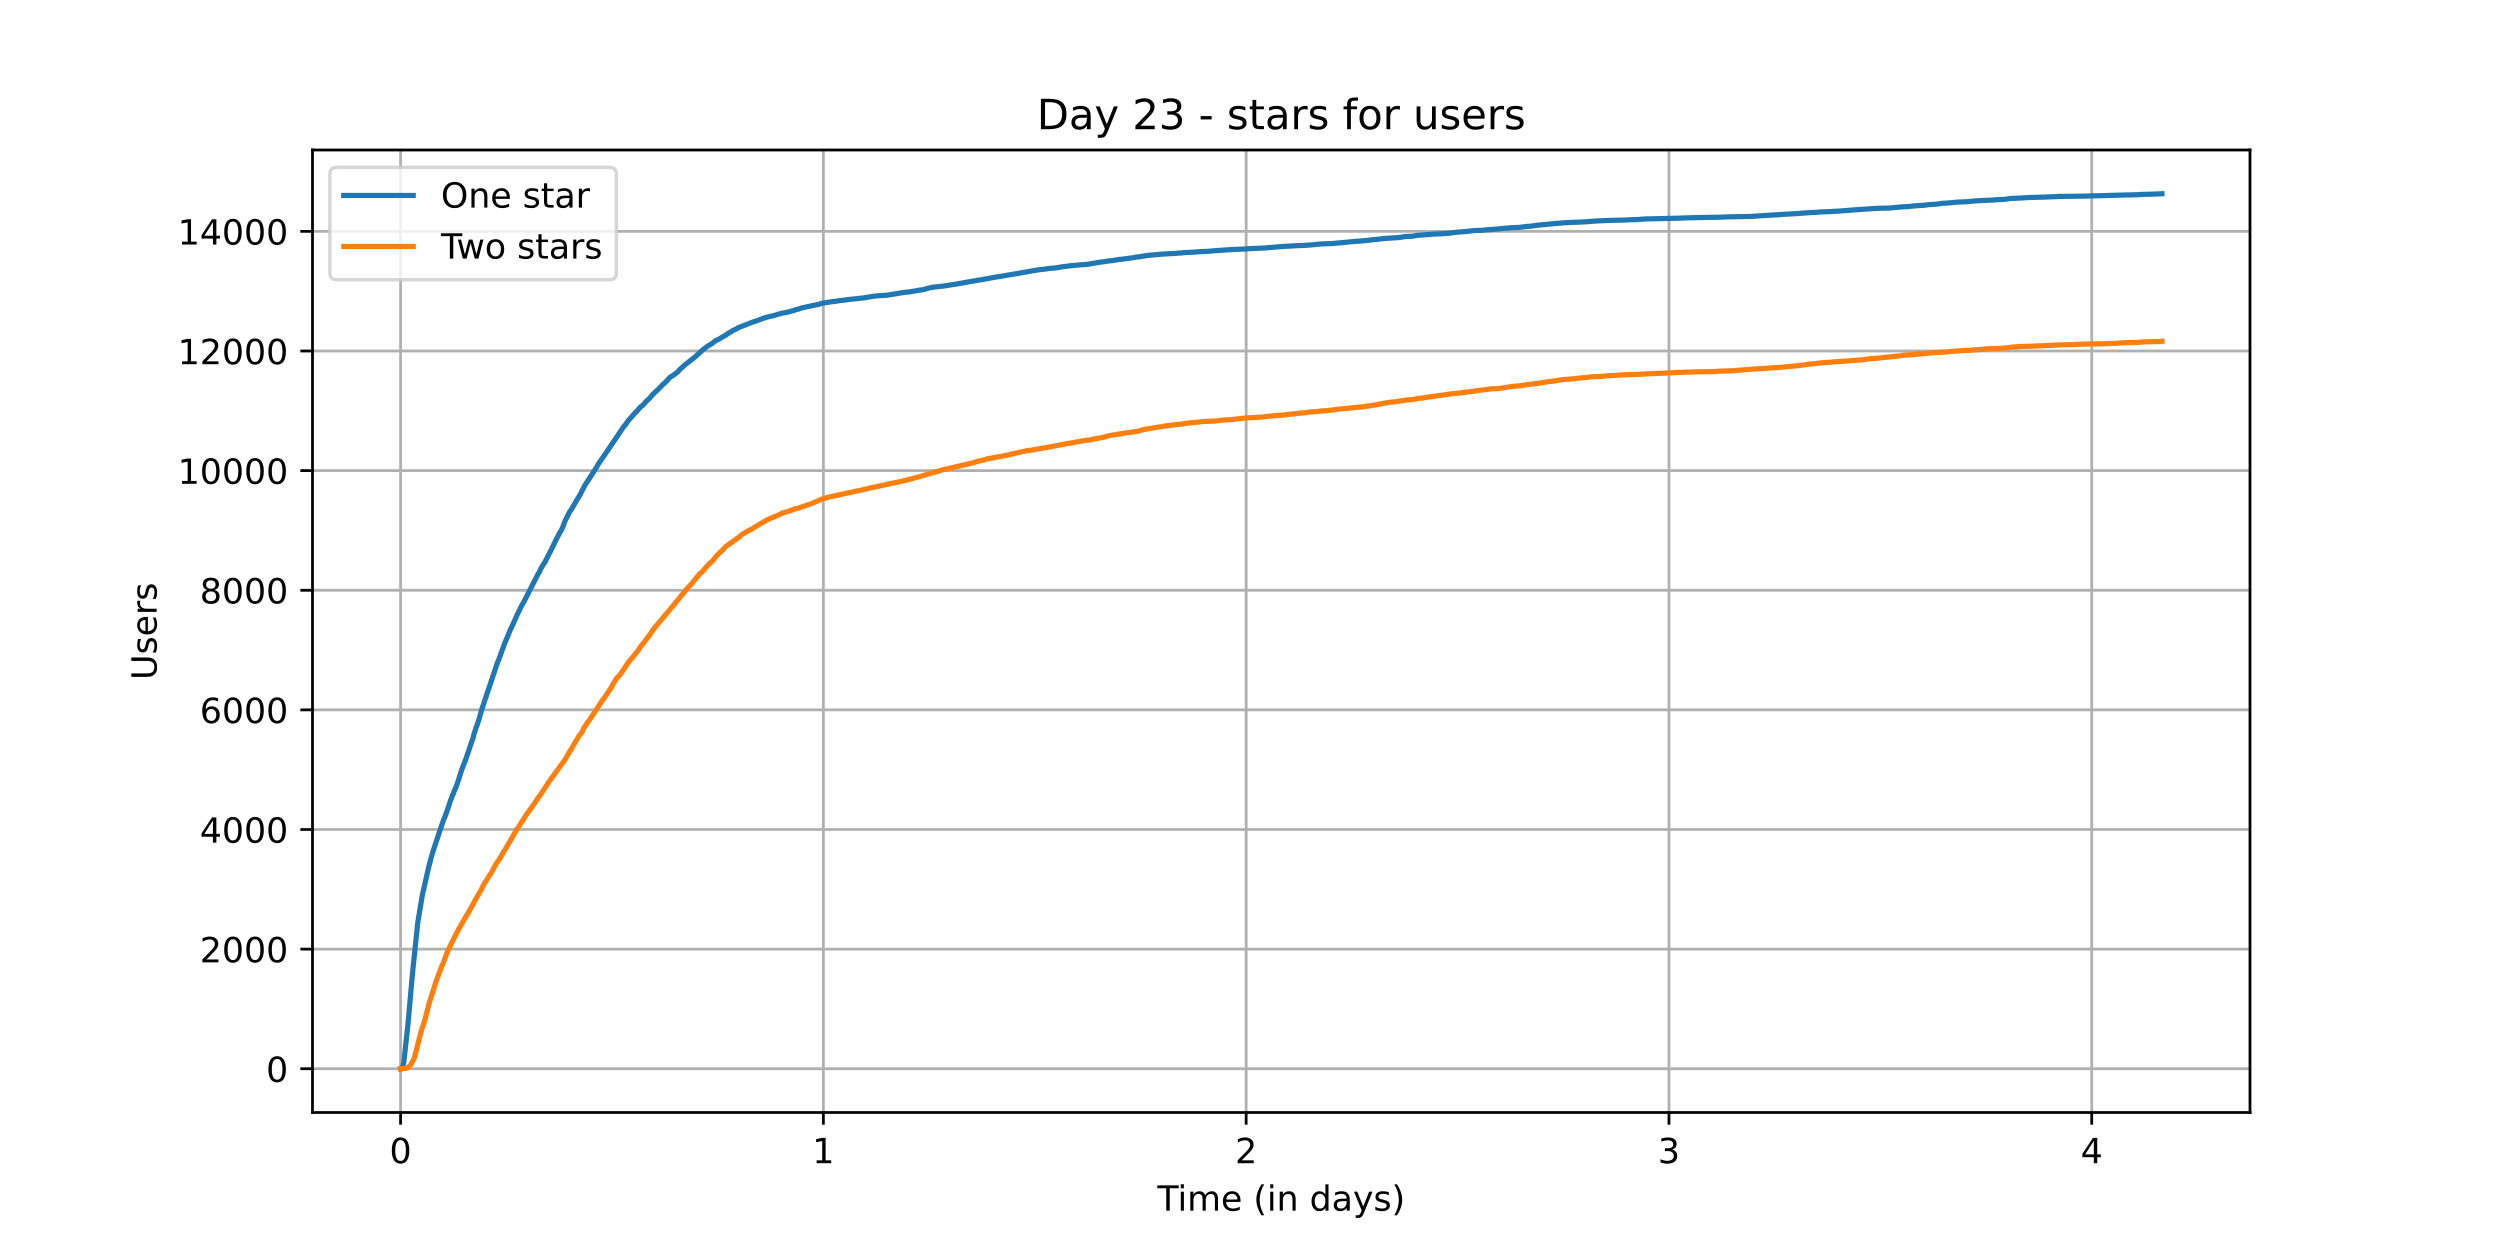 <?xml version="1.0" encoding="utf-8" standalone="no"?>
<!DOCTYPE svg PUBLIC "-//W3C//DTD SVG 1.1//EN"
  "http://www.w3.org/Graphics/SVG/1.1/DTD/svg11.dtd">
<!-- Created with matplotlib (https://matplotlib.org/) -->
<svg height="360pt" version="1.1" viewBox="0 0 720 360" width="720pt" xmlns="http://www.w3.org/2000/svg" xmlns:xlink="http://www.w3.org/1999/xlink">
 <defs>
  <style type="text/css">*{stroke-linecap:butt;stroke-linejoin:round;}</style>
 </defs>
 <g id="figure_1">
  <g id="patch_1">
   <path d="M 0 360 
L 720 360 
L 720 0 
L 0 0 
z
" style="fill:#ffffff;"/>
  </g>
  <g id="axes_1">
   <g id="patch_2">
    <path d="M 90 320.4 
L 648 320.4 
L 648 43.2 
L 90 43.2 
z
" style="fill:#ffffff;"/>
   </g>
   <g id="matplotlib.axis_1">
    <g id="xtick_1">
     <g id="line2d_1">
      <path clip-path="url(#p66c044d94c)" d="M 115.364 320.4 
L 115.364 43.2 
" style="fill:none;stroke:#b0b0b0;stroke-linecap:square;stroke-width:0.8;"/>
     </g>
     <g id="line2d_2">
      <defs>
       <path d="M 0 0 
L 0 3.5 
" id="m708409b5d0" style="stroke:#000000;stroke-width:0.8;"/>
      </defs>
      <g>
       <use style="stroke:#000000;stroke-width:0.8;" x="115.364" xlink:href="#m708409b5d0" y="320.4"/>
      </g>
     </g>
     <g id="text_1">
      <!-- 0 -->
      <g transform="translate(112.182 334.998)scale(0.1 -0.1)">
       <defs>
        <path d="M 31.781 66.406 
Q 24.172 66.406 20.328 58.906 
Q 16.5 51.422 16.5 36.375 
Q 16.5 21.391 20.328 13.891 
Q 24.172 6.391 31.781 6.391 
Q 39.453 6.391 43.281 13.891 
Q 47.125 21.391 47.125 36.375 
Q 47.125 51.422 43.281 58.906 
Q 39.453 66.406 31.781 66.406 
z
M 31.781 74.219 
Q 44.047 74.219 50.516 64.516 
Q 56.984 54.828 56.984 36.375 
Q 56.984 17.969 50.516 8.266 
Q 44.047 -1.422 31.781 -1.422 
Q 19.531 -1.422 13.062 8.266 
Q 6.594 17.969 6.594 36.375 
Q 6.594 54.828 13.062 64.516 
Q 19.531 74.219 31.781 74.219 
z
" id="DejaVuSans-48"/>
       </defs>
       <use xlink:href="#DejaVuSans-48"/>
      </g>
     </g>
    </g>
    <g id="xtick_2">
     <g id="line2d_3">
      <path clip-path="url(#p66c044d94c)" d="M 237.128 320.4 
L 237.128 43.2 
" style="fill:none;stroke:#b0b0b0;stroke-linecap:square;stroke-width:0.8;"/>
     </g>
     <g id="line2d_4">
      <g>
       <use style="stroke:#000000;stroke-width:0.8;" x="237.128" xlink:href="#m708409b5d0" y="320.4"/>
      </g>
     </g>
     <g id="text_2">
      <!-- 1 -->
      <g transform="translate(233.946 334.998)scale(0.1 -0.1)">
       <defs>
        <path d="M 12.406 8.297 
L 28.516 8.297 
L 28.516 63.922 
L 10.984 60.406 
L 10.984 69.391 
L 28.422 72.906 
L 38.281 72.906 
L 38.281 8.297 
L 54.391 8.297 
L 54.391 0 
L 12.406 0 
z
" id="DejaVuSans-49"/>
       </defs>
       <use xlink:href="#DejaVuSans-49"/>
      </g>
     </g>
    </g>
    <g id="xtick_3">
     <g id="line2d_5">
      <path clip-path="url(#p66c044d94c)" d="M 358.892 320.4 
L 358.892 43.2 
" style="fill:none;stroke:#b0b0b0;stroke-linecap:square;stroke-width:0.8;"/>
     </g>
     <g id="line2d_6">
      <g>
       <use style="stroke:#000000;stroke-width:0.8;" x="358.892" xlink:href="#m708409b5d0" y="320.4"/>
      </g>
     </g>
     <g id="text_3">
      <!-- 2 -->
      <g transform="translate(355.711 334.998)scale(0.1 -0.1)">
       <defs>
        <path d="M 19.188 8.297 
L 53.609 8.297 
L 53.609 0 
L 7.328 0 
L 7.328 8.297 
Q 12.938 14.109 22.625 23.891 
Q 32.328 33.688 34.812 36.531 
Q 39.547 41.844 41.422 45.531 
Q 43.312 49.219 43.312 52.781 
Q 43.312 58.594 39.234 62.25 
Q 35.156 65.922 28.609 65.922 
Q 23.969 65.922 18.812 64.312 
Q 13.672 62.703 7.812 59.422 
L 7.812 69.391 
Q 13.766 71.781 18.938 73 
Q 24.125 74.219 28.422 74.219 
Q 39.75 74.219 46.484 68.547 
Q 53.219 62.891 53.219 53.422 
Q 53.219 48.922 51.531 44.891 
Q 49.859 40.875 45.406 35.406 
Q 44.188 33.984 37.641 27.219 
Q 31.109 20.453 19.188 8.297 
z
" id="DejaVuSans-50"/>
       </defs>
       <use xlink:href="#DejaVuSans-50"/>
      </g>
     </g>
    </g>
    <g id="xtick_4">
     <g id="line2d_7">
      <path clip-path="url(#p66c044d94c)" d="M 480.656 320.4 
L 480.656 43.2 
" style="fill:none;stroke:#b0b0b0;stroke-linecap:square;stroke-width:0.8;"/>
     </g>
     <g id="line2d_8">
      <g>
       <use style="stroke:#000000;stroke-width:0.8;" x="480.656" xlink:href="#m708409b5d0" y="320.4"/>
      </g>
     </g>
     <g id="text_4">
      <!-- 3 -->
      <g transform="translate(477.475 334.998)scale(0.1 -0.1)">
       <defs>
        <path d="M 40.578 39.312 
Q 47.656 37.797 51.625 33 
Q 55.609 28.219 55.609 21.188 
Q 55.609 10.406 48.188 4.484 
Q 40.766 -1.422 27.094 -1.422 
Q 22.516 -1.422 17.656 -0.516 
Q 12.797 0.391 7.625 2.203 
L 7.625 11.719 
Q 11.719 9.328 16.594 8.109 
Q 21.484 6.891 26.812 6.891 
Q 36.078 6.891 40.938 10.547 
Q 45.797 14.203 45.797 21.188 
Q 45.797 27.641 41.281 31.266 
Q 36.766 34.906 28.719 34.906 
L 20.219 34.906 
L 20.219 43.016 
L 29.109 43.016 
Q 36.375 43.016 40.234 45.922 
Q 44.094 48.828 44.094 54.297 
Q 44.094 59.906 40.109 62.906 
Q 36.141 65.922 28.719 65.922 
Q 24.656 65.922 20.016 65.031 
Q 15.375 64.156 9.812 62.312 
L 9.812 71.094 
Q 15.438 72.656 20.344 73.438 
Q 25.25 74.219 29.594 74.219 
Q 40.828 74.219 47.359 69.109 
Q 53.906 64.016 53.906 55.328 
Q 53.906 49.266 50.438 45.094 
Q 46.969 40.922 40.578 39.312 
z
" id="DejaVuSans-51"/>
       </defs>
       <use xlink:href="#DejaVuSans-51"/>
      </g>
     </g>
    </g>
    <g id="xtick_5">
     <g id="line2d_9">
      <path clip-path="url(#p66c044d94c)" d="M 602.42 320.4 
L 602.42 43.2 
" style="fill:none;stroke:#b0b0b0;stroke-linecap:square;stroke-width:0.8;"/>
     </g>
     <g id="line2d_10">
      <g>
       <use style="stroke:#000000;stroke-width:0.8;" x="602.42" xlink:href="#m708409b5d0" y="320.4"/>
      </g>
     </g>
     <g id="text_5">
      <!-- 4 -->
      <g transform="translate(599.239 334.998)scale(0.1 -0.1)">
       <defs>
        <path d="M 37.797 64.312 
L 12.891 25.391 
L 37.797 25.391 
z
M 35.203 72.906 
L 47.609 72.906 
L 47.609 25.391 
L 58.016 25.391 
L 58.016 17.188 
L 47.609 17.188 
L 47.609 0 
L 37.797 0 
L 37.797 17.188 
L 4.891 17.188 
L 4.891 26.703 
z
" id="DejaVuSans-52"/>
       </defs>
       <use xlink:href="#DejaVuSans-52"/>
      </g>
     </g>
    </g>
    <g id="text_6">
     <!-- Time (in days) -->
     <g transform="translate(333.327 348.677)scale(0.1 -0.1)">
      <defs>
       <path d="M -0.297 72.906 
L 61.375 72.906 
L 61.375 64.594 
L 35.5 64.594 
L 35.5 0 
L 25.594 0 
L 25.594 64.594 
L -0.297 64.594 
z
" id="DejaVuSans-84"/>
       <path d="M 9.422 54.688 
L 18.406 54.688 
L 18.406 0 
L 9.422 0 
z
M 9.422 75.984 
L 18.406 75.984 
L 18.406 64.594 
L 9.422 64.594 
z
" id="DejaVuSans-105"/>
       <path d="M 52 44.188 
Q 55.375 50.25 60.062 53.125 
Q 64.75 56 71.094 56 
Q 79.641 56 84.281 50.016 
Q 88.922 44.047 88.922 33.016 
L 88.922 0 
L 79.891 0 
L 79.891 32.719 
Q 79.891 40.578 77.094 44.375 
Q 74.312 48.188 68.609 48.188 
Q 61.625 48.188 57.562 43.547 
Q 53.516 38.922 53.516 30.906 
L 53.516 0 
L 44.484 0 
L 44.484 32.719 
Q 44.484 40.625 41.703 44.406 
Q 38.922 48.188 33.109 48.188 
Q 26.219 48.188 22.156 43.531 
Q 18.109 38.875 18.109 30.906 
L 18.109 0 
L 9.078 0 
L 9.078 54.688 
L 18.109 54.688 
L 18.109 46.188 
Q 21.188 51.219 25.484 53.609 
Q 29.781 56 35.688 56 
Q 41.656 56 45.828 52.969 
Q 50 49.953 52 44.188 
z
" id="DejaVuSans-109"/>
       <path d="M 56.203 29.594 
L 56.203 25.203 
L 14.891 25.203 
Q 15.484 15.922 20.484 11.062 
Q 25.484 6.203 34.422 6.203 
Q 39.594 6.203 44.453 7.469 
Q 49.312 8.734 54.109 11.281 
L 54.109 2.781 
Q 49.266 0.734 44.188 -0.344 
Q 39.109 -1.422 33.891 -1.422 
Q 20.797 -1.422 13.156 6.188 
Q 5.516 13.812 5.516 26.812 
Q 5.516 40.234 12.766 48.109 
Q 20.016 56 32.328 56 
Q 43.359 56 49.781 48.891 
Q 56.203 41.797 56.203 29.594 
z
M 47.219 32.234 
Q 47.125 39.594 43.094 43.984 
Q 39.062 48.391 32.422 48.391 
Q 24.906 48.391 20.391 44.141 
Q 15.875 39.891 15.188 32.172 
z
" id="DejaVuSans-101"/>
       <path id="DejaVuSans-32"/>
       <path d="M 31 75.875 
Q 24.469 64.656 21.281 53.656 
Q 18.109 42.672 18.109 31.391 
Q 18.109 20.125 21.312 9.062 
Q 24.516 -2 31 -13.188 
L 23.188 -13.188 
Q 15.875 -1.703 12.234 9.375 
Q 8.594 20.453 8.594 31.391 
Q 8.594 42.281 12.203 53.312 
Q 15.828 64.359 23.188 75.875 
z
" id="DejaVuSans-40"/>
       <path d="M 54.891 33.016 
L 54.891 0 
L 45.906 0 
L 45.906 32.719 
Q 45.906 40.484 42.875 44.328 
Q 39.844 48.188 33.797 48.188 
Q 26.516 48.188 22.312 43.547 
Q 18.109 38.922 18.109 30.906 
L 18.109 0 
L 9.078 0 
L 9.078 54.688 
L 18.109 54.688 
L 18.109 46.188 
Q 21.344 51.125 25.703 53.562 
Q 30.078 56 35.797 56 
Q 45.219 56 50.047 50.172 
Q 54.891 44.344 54.891 33.016 
z
" id="DejaVuSans-110"/>
       <path d="M 45.406 46.391 
L 45.406 75.984 
L 54.391 75.984 
L 54.391 0 
L 45.406 0 
L 45.406 8.203 
Q 42.578 3.328 38.25 0.953 
Q 33.938 -1.422 27.875 -1.422 
Q 17.969 -1.422 11.734 6.484 
Q 5.516 14.406 5.516 27.297 
Q 5.516 40.188 11.734 48.094 
Q 17.969 56 27.875 56 
Q 33.938 56 38.25 53.625 
Q 42.578 51.266 45.406 46.391 
z
M 14.797 27.297 
Q 14.797 17.391 18.875 11.75 
Q 22.953 6.109 30.078 6.109 
Q 37.203 6.109 41.297 11.75 
Q 45.406 17.391 45.406 27.297 
Q 45.406 37.203 41.297 42.844 
Q 37.203 48.484 30.078 48.484 
Q 22.953 48.484 18.875 42.844 
Q 14.797 37.203 14.797 27.297 
z
" id="DejaVuSans-100"/>
       <path d="M 34.281 27.484 
Q 23.391 27.484 19.188 25 
Q 14.984 22.516 14.984 16.5 
Q 14.984 11.719 18.141 8.906 
Q 21.297 6.109 26.703 6.109 
Q 34.188 6.109 38.703 11.406 
Q 43.219 16.703 43.219 25.484 
L 43.219 27.484 
z
M 52.203 31.203 
L 52.203 0 
L 43.219 0 
L 43.219 8.297 
Q 40.141 3.328 35.547 0.953 
Q 30.953 -1.422 24.312 -1.422 
Q 15.922 -1.422 10.953 3.297 
Q 6 8.016 6 15.922 
Q 6 25.141 12.172 29.828 
Q 18.359 34.516 30.609 34.516 
L 43.219 34.516 
L 43.219 35.406 
Q 43.219 41.609 39.141 45 
Q 35.062 48.391 27.688 48.391 
Q 23 48.391 18.547 47.266 
Q 14.109 46.141 10.016 43.891 
L 10.016 52.203 
Q 14.938 54.109 19.578 55.047 
Q 24.219 56 28.609 56 
Q 40.484 56 46.344 49.844 
Q 52.203 43.703 52.203 31.203 
z
" id="DejaVuSans-97"/>
       <path d="M 32.172 -5.078 
Q 28.375 -14.844 24.75 -17.812 
Q 21.141 -20.797 15.094 -20.797 
L 7.906 -20.797 
L 7.906 -13.281 
L 13.188 -13.281 
Q 16.891 -13.281 18.938 -11.516 
Q 21 -9.766 23.484 -3.219 
L 25.094 0.875 
L 2.984 54.688 
L 12.5 54.688 
L 29.594 11.922 
L 46.688 54.688 
L 56.203 54.688 
z
" id="DejaVuSans-121"/>
       <path d="M 44.281 53.078 
L 44.281 44.578 
Q 40.484 46.531 36.375 47.5 
Q 32.281 48.484 27.875 48.484 
Q 21.188 48.484 17.844 46.438 
Q 14.5 44.391 14.5 40.281 
Q 14.5 37.156 16.891 35.375 
Q 19.281 33.594 26.516 31.984 
L 29.594 31.297 
Q 39.156 29.25 43.188 25.516 
Q 47.219 21.781 47.219 15.094 
Q 47.219 7.469 41.188 3.016 
Q 35.156 -1.422 24.609 -1.422 
Q 20.219 -1.422 15.453 -0.562 
Q 10.688 0.297 5.422 2 
L 5.422 11.281 
Q 10.406 8.688 15.234 7.391 
Q 20.062 6.109 24.812 6.109 
Q 31.156 6.109 34.562 8.281 
Q 37.984 10.453 37.984 14.406 
Q 37.984 18.062 35.516 20.016 
Q 33.062 21.969 24.703 23.781 
L 21.578 24.516 
Q 13.234 26.266 9.516 29.906 
Q 5.812 33.547 5.812 39.891 
Q 5.812 47.609 11.281 51.797 
Q 16.75 56 26.812 56 
Q 31.781 56 36.172 55.266 
Q 40.578 54.547 44.281 53.078 
z
" id="DejaVuSans-115"/>
       <path d="M 8.016 75.875 
L 15.828 75.875 
Q 23.141 64.359 26.781 53.312 
Q 30.422 42.281 30.422 31.391 
Q 30.422 20.453 26.781 9.375 
Q 23.141 -1.703 15.828 -13.188 
L 8.016 -13.188 
Q 14.5 -2 17.703 9.062 
Q 20.906 20.125 20.906 31.391 
Q 20.906 42.672 17.703 53.656 
Q 14.5 64.656 8.016 75.875 
z
" id="DejaVuSans-41"/>
      </defs>
      <use xlink:href="#DejaVuSans-84"/>
      <use x="57.959" xlink:href="#DejaVuSans-105"/>
      <use x="85.742" xlink:href="#DejaVuSans-109"/>
      <use x="183.154" xlink:href="#DejaVuSans-101"/>
      <use x="244.678" xlink:href="#DejaVuSans-32"/>
      <use x="276.465" xlink:href="#DejaVuSans-40"/>
      <use x="315.479" xlink:href="#DejaVuSans-105"/>
      <use x="343.262" xlink:href="#DejaVuSans-110"/>
      <use x="406.641" xlink:href="#DejaVuSans-32"/>
      <use x="438.428" xlink:href="#DejaVuSans-100"/>
      <use x="501.904" xlink:href="#DejaVuSans-97"/>
      <use x="563.184" xlink:href="#DejaVuSans-121"/>
      <use x="622.363" xlink:href="#DejaVuSans-115"/>
      <use x="674.463" xlink:href="#DejaVuSans-41"/>
     </g>
    </g>
   </g>
   <g id="matplotlib.axis_2">
    <g id="ytick_1">
     <g id="line2d_11">
      <path clip-path="url(#p66c044d94c)" d="M 90 307.8 
L 648 307.8 
" style="fill:none;stroke:#b0b0b0;stroke-linecap:square;stroke-width:0.8;"/>
     </g>
     <g id="line2d_12">
      <defs>
       <path d="M 0 0 
L -3.5 0 
" id="m1106b2da93" style="stroke:#000000;stroke-width:0.8;"/>
      </defs>
      <g>
       <use style="stroke:#000000;stroke-width:0.8;" x="90" xlink:href="#m1106b2da93" y="307.8"/>
      </g>
     </g>
     <g id="text_7">
      <!-- 0 -->
      <g transform="translate(76.638 311.599)scale(0.1 -0.1)">
       <use xlink:href="#DejaVuSans-48"/>
      </g>
     </g>
    </g>
    <g id="ytick_2">
     <g id="line2d_13">
      <path clip-path="url(#p66c044d94c)" d="M 90 273.348 
L 648 273.348 
" style="fill:none;stroke:#b0b0b0;stroke-linecap:square;stroke-width:0.8;"/>
     </g>
     <g id="line2d_14">
      <g>
       <use style="stroke:#000000;stroke-width:0.8;" x="90" xlink:href="#m1106b2da93" y="273.348"/>
      </g>
     </g>
     <g id="text_8">
      <!-- 2000 -->
      <g transform="translate(57.55 277.147)scale(0.1 -0.1)">
       <use xlink:href="#DejaVuSans-50"/>
       <use x="63.623" xlink:href="#DejaVuSans-48"/>
       <use x="127.246" xlink:href="#DejaVuSans-48"/>
       <use x="190.869" xlink:href="#DejaVuSans-48"/>
      </g>
     </g>
    </g>
    <g id="ytick_3">
     <g id="line2d_15">
      <path clip-path="url(#p66c044d94c)" d="M 90 238.896 
L 648 238.896 
" style="fill:none;stroke:#b0b0b0;stroke-linecap:square;stroke-width:0.8;"/>
     </g>
     <g id="line2d_16">
      <g>
       <use style="stroke:#000000;stroke-width:0.8;" x="90" xlink:href="#m1106b2da93" y="238.896"/>
      </g>
     </g>
     <g id="text_9">
      <!-- 4000 -->
      <g transform="translate(57.55 242.695)scale(0.1 -0.1)">
       <use xlink:href="#DejaVuSans-52"/>
       <use x="63.623" xlink:href="#DejaVuSans-48"/>
       <use x="127.246" xlink:href="#DejaVuSans-48"/>
       <use x="190.869" xlink:href="#DejaVuSans-48"/>
      </g>
     </g>
    </g>
    <g id="ytick_4">
     <g id="line2d_17">
      <path clip-path="url(#p66c044d94c)" d="M 90 204.444 
L 648 204.444 
" style="fill:none;stroke:#b0b0b0;stroke-linecap:square;stroke-width:0.8;"/>
     </g>
     <g id="line2d_18">
      <g>
       <use style="stroke:#000000;stroke-width:0.8;" x="90" xlink:href="#m1106b2da93" y="204.444"/>
      </g>
     </g>
     <g id="text_10">
      <!-- 6000 -->
      <g transform="translate(57.55 208.243)scale(0.1 -0.1)">
       <defs>
        <path d="M 33.016 40.375 
Q 26.375 40.375 22.484 35.828 
Q 18.609 31.297 18.609 23.391 
Q 18.609 15.531 22.484 10.953 
Q 26.375 6.391 33.016 6.391 
Q 39.656 6.391 43.531 10.953 
Q 47.406 15.531 47.406 23.391 
Q 47.406 31.297 43.531 35.828 
Q 39.656 40.375 33.016 40.375 
z
M 52.594 71.297 
L 52.594 62.312 
Q 48.875 64.062 45.094 64.984 
Q 41.312 65.922 37.594 65.922 
Q 27.828 65.922 22.672 59.328 
Q 17.531 52.734 16.797 39.406 
Q 19.672 43.656 24.016 45.922 
Q 28.375 48.188 33.594 48.188 
Q 44.578 48.188 50.953 41.516 
Q 57.328 34.859 57.328 23.391 
Q 57.328 12.156 50.688 5.359 
Q 44.047 -1.422 33.016 -1.422 
Q 20.359 -1.422 13.672 8.266 
Q 6.984 17.969 6.984 36.375 
Q 6.984 53.656 15.188 63.938 
Q 23.391 74.219 37.203 74.219 
Q 40.922 74.219 44.703 73.484 
Q 48.484 72.75 52.594 71.297 
z
" id="DejaVuSans-54"/>
       </defs>
       <use xlink:href="#DejaVuSans-54"/>
       <use x="63.623" xlink:href="#DejaVuSans-48"/>
       <use x="127.246" xlink:href="#DejaVuSans-48"/>
       <use x="190.869" xlink:href="#DejaVuSans-48"/>
      </g>
     </g>
    </g>
    <g id="ytick_5">
     <g id="line2d_19">
      <path clip-path="url(#p66c044d94c)" d="M 90 169.992 
L 648 169.992 
" style="fill:none;stroke:#b0b0b0;stroke-linecap:square;stroke-width:0.8;"/>
     </g>
     <g id="line2d_20">
      <g>
       <use style="stroke:#000000;stroke-width:0.8;" x="90" xlink:href="#m1106b2da93" y="169.992"/>
      </g>
     </g>
     <g id="text_11">
      <!-- 8000 -->
      <g transform="translate(57.55 173.791)scale(0.1 -0.1)">
       <defs>
        <path d="M 31.781 34.625 
Q 24.75 34.625 20.719 30.859 
Q 16.703 27.094 16.703 20.516 
Q 16.703 13.922 20.719 10.156 
Q 24.75 6.391 31.781 6.391 
Q 38.812 6.391 42.859 10.172 
Q 46.922 13.969 46.922 20.516 
Q 46.922 27.094 42.891 30.859 
Q 38.875 34.625 31.781 34.625 
z
M 21.922 38.812 
Q 15.578 40.375 12.031 44.719 
Q 8.5 49.078 8.5 55.328 
Q 8.5 64.062 14.719 69.141 
Q 20.953 74.219 31.781 74.219 
Q 42.672 74.219 48.875 69.141 
Q 55.078 64.062 55.078 55.328 
Q 55.078 49.078 51.531 44.719 
Q 48 40.375 41.703 38.812 
Q 48.828 37.156 52.797 32.312 
Q 56.781 27.484 56.781 20.516 
Q 56.781 9.906 50.312 4.234 
Q 43.844 -1.422 31.781 -1.422 
Q 19.734 -1.422 13.25 4.234 
Q 6.781 9.906 6.781 20.516 
Q 6.781 27.484 10.781 32.312 
Q 14.797 37.156 21.922 38.812 
z
M 18.312 54.391 
Q 18.312 48.734 21.844 45.562 
Q 25.391 42.391 31.781 42.391 
Q 38.141 42.391 41.719 45.562 
Q 45.312 48.734 45.312 54.391 
Q 45.312 60.062 41.719 63.234 
Q 38.141 66.406 31.781 66.406 
Q 25.391 66.406 21.844 63.234 
Q 18.312 60.062 18.312 54.391 
z
" id="DejaVuSans-56"/>
       </defs>
       <use xlink:href="#DejaVuSans-56"/>
       <use x="63.623" xlink:href="#DejaVuSans-48"/>
       <use x="127.246" xlink:href="#DejaVuSans-48"/>
       <use x="190.869" xlink:href="#DejaVuSans-48"/>
      </g>
     </g>
    </g>
    <g id="ytick_6">
     <g id="line2d_21">
      <path clip-path="url(#p66c044d94c)" d="M 90 135.539 
L 648 135.539 
" style="fill:none;stroke:#b0b0b0;stroke-linecap:square;stroke-width:0.8;"/>
     </g>
     <g id="line2d_22">
      <g>
       <use style="stroke:#000000;stroke-width:0.8;" x="90" xlink:href="#m1106b2da93" y="135.539"/>
      </g>
     </g>
     <g id="text_12">
      <!-- 10000 -->
      <g transform="translate(51.188 139.339)scale(0.1 -0.1)">
       <use xlink:href="#DejaVuSans-49"/>
       <use x="63.623" xlink:href="#DejaVuSans-48"/>
       <use x="127.246" xlink:href="#DejaVuSans-48"/>
       <use x="190.869" xlink:href="#DejaVuSans-48"/>
       <use x="254.492" xlink:href="#DejaVuSans-48"/>
      </g>
     </g>
    </g>
    <g id="ytick_7">
     <g id="line2d_23">
      <path clip-path="url(#p66c044d94c)" d="M 90 101.087 
L 648 101.087 
" style="fill:none;stroke:#b0b0b0;stroke-linecap:square;stroke-width:0.8;"/>
     </g>
     <g id="line2d_24">
      <g>
       <use style="stroke:#000000;stroke-width:0.8;" x="90" xlink:href="#m1106b2da93" y="101.087"/>
      </g>
     </g>
     <g id="text_13">
      <!-- 12000 -->
      <g transform="translate(51.188 104.887)scale(0.1 -0.1)">
       <use xlink:href="#DejaVuSans-49"/>
       <use x="63.623" xlink:href="#DejaVuSans-50"/>
       <use x="127.246" xlink:href="#DejaVuSans-48"/>
       <use x="190.869" xlink:href="#DejaVuSans-48"/>
       <use x="254.492" xlink:href="#DejaVuSans-48"/>
      </g>
     </g>
    </g>
    <g id="ytick_8">
     <g id="line2d_25">
      <path clip-path="url(#p66c044d94c)" d="M 90 66.635 
L 648 66.635 
" style="fill:none;stroke:#b0b0b0;stroke-linecap:square;stroke-width:0.8;"/>
     </g>
     <g id="line2d_26">
      <g>
       <use style="stroke:#000000;stroke-width:0.8;" x="90" xlink:href="#m1106b2da93" y="66.635"/>
      </g>
     </g>
     <g id="text_14">
      <!-- 14000 -->
      <g transform="translate(51.188 70.434)scale(0.1 -0.1)">
       <use xlink:href="#DejaVuSans-49"/>
       <use x="63.623" xlink:href="#DejaVuSans-52"/>
       <use x="127.246" xlink:href="#DejaVuSans-48"/>
       <use x="190.869" xlink:href="#DejaVuSans-48"/>
       <use x="254.492" xlink:href="#DejaVuSans-48"/>
      </g>
     </g>
    </g>
    <g id="text_15">
     <!-- Users -->
     <g transform="translate(45.108 195.801)rotate(-90)scale(0.1 -0.1)">
      <defs>
       <path d="M 8.688 72.906 
L 18.609 72.906 
L 18.609 28.609 
Q 18.609 16.891 22.844 11.734 
Q 27.094 6.594 36.625 6.594 
Q 46.094 6.594 50.344 11.734 
Q 54.594 16.891 54.594 28.609 
L 54.594 72.906 
L 64.5 72.906 
L 64.5 27.391 
Q 64.5 13.141 57.438 5.859 
Q 50.391 -1.422 36.625 -1.422 
Q 22.797 -1.422 15.734 5.859 
Q 8.688 13.141 8.688 27.391 
z
" id="DejaVuSans-85"/>
       <path d="M 41.109 46.297 
Q 39.594 47.172 37.812 47.578 
Q 36.031 48 33.891 48 
Q 26.266 48 22.188 43.047 
Q 18.109 38.094 18.109 28.812 
L 18.109 0 
L 9.078 0 
L 9.078 54.688 
L 18.109 54.688 
L 18.109 46.188 
Q 20.953 51.172 25.484 53.578 
Q 30.031 56 36.531 56 
Q 37.453 56 38.578 55.875 
Q 39.703 55.766 41.062 55.516 
z
" id="DejaVuSans-114"/>
      </defs>
      <use xlink:href="#DejaVuSans-85"/>
      <use x="73.193" xlink:href="#DejaVuSans-115"/>
      <use x="125.293" xlink:href="#DejaVuSans-101"/>
      <use x="186.816" xlink:href="#DejaVuSans-114"/>
      <use x="227.93" xlink:href="#DejaVuSans-115"/>
     </g>
    </g>
   </g>
   <g id="line2d_27">
    <path clip-path="url(#p66c044d94c)" d="M 115.364 307.8 
L 115.798 307.714 
L 115.965 307.404 
L 116.301 305.888 
L 117.475 295.173 
L 118.815 280.152 
L 120.323 265.648 
L 121.663 257.603 
L 121.999 256.174 
L 123.507 249.541 
L 123.759 248.594 
L 124.262 246.647 
L 125.602 242.444 
L 125.853 241.755 
L 126.273 240.446 
L 127.781 236.036 
L 128.032 235.537 
L 128.618 233.9 
L 129.038 232.712 
L 129.792 230.421 
L 130.043 229.8 
L 130.294 229.111 
L 130.546 228.577 
L 130.882 227.699 
L 131.3 226.769 
L 132.054 224.615 
L 132.557 222.979 
L 133.06 221.429 
L 133.479 220.378 
L 134.15 218.672 
L 134.651 217.139 
L 134.987 216.209 
L 135.825 213.66 
L 136.161 212.816 
L 136.579 211.11 
L 136.662 211.007 
L 137.082 209.611 
L 137.25 209.267 
L 138.004 206.976 
L 138.758 204.289 
L 142.445 193.298 
L 143.199 191.025 
L 143.619 190.008 
L 144.205 188.406 
L 145.378 185.202 
L 145.798 184.203 
L 146.132 183.462 
L 146.97 181.344 
L 147.138 181.085 
L 147.724 179.776 
L 147.892 179.449 
L 149.066 176.796 
L 149.318 176.296 
L 150.323 174.246 
L 150.575 173.85 
L 151.078 172.937 
L 151.412 172.283 
L 152.334 170.474 
L 152.669 169.802 
L 155.002 165.237 
L 155.253 164.893 
L 155.756 163.79 
L 156.342 162.791 
L 156.677 162.257 
L 156.845 162.085 
L 158.438 158.932 
L 158.856 158.123 
L 159.946 155.866 
L 160.281 155.16 
L 161.035 153.782 
L 161.286 153.231 
L 161.537 152.972 
L 162.208 151.456 
L 162.626 150.268 
L 163.129 149.251 
L 164.051 147.408 
L 164.386 146.978 
L 164.722 146.426 
L 166.313 143.687 
L 167.067 142.499 
L 167.653 141.293 
L 167.821 140.983 
L 168.492 139.691 
L 168.827 139.191 
L 169.246 138.537 
L 171.341 135.315 
L 171.592 134.833 
L 171.76 134.661 
L 172.263 133.748 
L 173.185 132.37 
L 173.436 132.043 
L 179.301 123.361 
L 179.636 122.861 
L 180.223 122.189 
L 180.558 121.655 
L 181.144 120.88 
L 181.312 120.725 
L 183.071 118.71 
L 183.323 118.555 
L 184.077 117.607 
L 184.162 117.59 
L 184.496 117.142 
L 184.748 117.039 
L 185.67 116.143 
L 185.921 115.781 
L 187.011 114.782 
L 187.765 113.869 
L 188.268 113.352 
L 188.604 113.025 
L 189.61 112.095 
L 189.776 111.922 
L 190.364 111.302 
L 190.783 110.837 
L 191.286 110.424 
L 191.872 109.855 
L 192.207 109.545 
L 192.795 108.822 
L 193.046 108.615 
L 193.8 108.133 
L 195.058 107.237 
L 195.394 106.875 
L 195.812 106.358 
L 196.063 106.169 
L 197.322 105.032 
L 200.004 102.93 
L 200.255 102.724 
L 201.513 101.57 
L 202.435 100.726 
L 202.77 100.484 
L 203.106 100.192 
L 204.112 99.485 
L 204.447 99.313 
L 205.035 98.934 
L 205.201 98.848 
L 205.957 98.211 
L 206.124 98.124 
L 207.046 97.677 
L 207.466 97.418 
L 208.052 97.056 
L 208.806 96.66 
L 209.813 95.954 
L 210.651 95.489 
L 210.986 95.23 
L 211.237 95.127 
L 212.076 94.731 
L 212.411 94.49 
L 213.082 94.197 
L 217.023 92.664 
L 217.441 92.56 
L 220.46 91.441 
L 223.393 90.752 
L 223.896 90.528 
L 224.483 90.424 
L 225.321 90.166 
L 226.076 90.063 
L 226.662 89.925 
L 227.165 89.821 
L 228.087 89.546 
L 228.507 89.477 
L 229.093 89.219 
L 230.35 88.908 
L 230.601 88.753 
L 236.048 87.565 
L 236.551 87.375 
L 239.065 86.962 
L 239.903 86.859 
L 241.077 86.721 
L 241.412 86.617 
L 242.334 86.531 
L 243.339 86.428 
L 243.591 86.359 
L 244.428 86.256 
L 245.517 86.135 
L 246.524 86.032 
L 247.613 85.911 
L 248.701 85.808 
L 251.718 85.291 
L 252.975 85.188 
L 253.814 85.119 
L 255.49 85.015 
L 255.908 84.946 
L 258.255 84.568 
L 258.841 84.464 
L 260.684 84.189 
L 261.774 84.085 
L 264.371 83.655 
L 264.706 83.551 
L 265.628 83.465 
L 266.131 83.362 
L 267.221 83.034 
L 267.891 82.862 
L 268.395 82.759 
L 269.65 82.604 
L 270.573 82.5 
L 271.578 82.397 
L 272.332 82.294 
L 274.762 81.897 
L 275.6 81.794 
L 276.103 81.691 
L 280.209 80.95 
L 280.963 80.847 
L 281.634 80.692 
L 282.472 80.588 
L 287.081 79.744 
L 287.918 79.641 
L 291.438 79.021 
L 292.192 78.917 
L 292.611 78.848 
L 297.471 77.97 
L 298.225 77.884 
L 298.728 77.763 
L 299.482 77.66 
L 300.572 77.539 
L 301.326 77.453 
L 301.661 77.367 
L 302.583 77.281 
L 303.588 77.195 
L 303.923 77.16 
L 304.762 77.057 
L 305.097 77.005 
L 305.516 76.902 
L 305.934 76.833 
L 306.773 76.73 
L 308.03 76.575 
L 308.868 76.471 
L 309.707 76.402 
L 310.964 76.299 
L 311.803 76.23 
L 313.227 76.127 
L 316.077 75.644 
L 316.58 75.541 
L 318.005 75.352 
L 318.676 75.265 
L 319.094 75.179 
L 320.101 75.076 
L 320.436 75.042 
L 321.022 74.938 
L 321.275 74.886 
L 321.861 74.8 
L 322.113 74.731 
L 323.287 74.645 
L 323.706 74.576 
L 324.461 74.473 
L 325.886 74.284 
L 326.557 74.197 
L 327.226 74.025 
L 328.232 73.956 
L 328.568 73.87 
L 330.748 73.526 
L 332.088 73.422 
L 332.927 73.353 
L 333.933 73.25 
L 334.687 73.198 
L 336.196 73.095 
L 336.866 73.061 
L 338.71 72.974 
L 339.129 72.905 
L 340.554 72.837 
L 340.806 72.75 
L 343.488 72.647 
L 344.327 72.578 
L 345.584 72.475 
L 346.17 72.458 
L 348.349 72.354 
L 349.438 72.234 
L 350.947 72.13 
L 351.701 72.079 
L 353.209 71.975 
L 353.963 71.924 
L 356.142 71.82 
L 356.813 71.786 
L 359.243 71.682 
L 359.661 71.614 
L 362.259 71.51 
L 362.929 71.476 
L 364.69 71.39 
L 365.025 71.338 
L 366.198 71.252 
L 366.533 71.217 
L 367.873 71.114 
L 368.712 71.045 
L 370.137 70.942 
L 370.723 70.924 
L 372.315 70.821 
L 373.069 70.769 
L 375.836 70.666 
L 376.59 70.614 
L 377.93 70.511 
L 379.019 70.39 
L 380.192 70.287 
L 380.946 70.235 
L 383.796 70.132 
L 384.802 70.029 
L 386.06 69.925 
L 386.982 69.839 
L 387.987 69.736 
L 388.993 69.633 
L 389.83 69.546 
L 390.166 69.512 
L 391.926 69.409 
L 392.848 69.322 
L 393.937 69.219 
L 395.362 69.03 
L 396.534 68.926 
L 397.624 68.806 
L 398.21 68.702 
L 398.881 68.668 
L 400.556 68.565 
L 400.892 68.53 
L 402.652 68.427 
L 403.992 68.254 
L 404.411 68.168 
L 404.663 68.117 
L 407.008 68.013 
L 407.679 67.841 
L 408.601 67.738 
L 409.355 67.686 
L 410.864 67.583 
L 411.618 67.531 
L 412.708 67.428 
L 413.294 67.41 
L 415.388 67.324 
L 415.807 67.273 
L 417.399 67.169 
L 419.075 66.928 
L 420.081 66.825 
L 420.752 66.79 
L 422.092 66.687 
L 423.265 66.549 
L 424.103 66.446 
L 424.439 66.394 
L 427.288 66.308 
L 427.791 66.205 
L 429.635 66.101 
L 429.97 66.05 
L 431.478 65.946 
L 432.735 65.791 
L 434.16 65.688 
L 435.166 65.584 
L 437.682 65.481 
L 438.102 65.429 
L 439.527 65.24 
L 440.867 65.137 
L 442.459 64.913 
L 443.215 64.809 
L 444.136 64.723 
L 445.478 64.62 
L 446.651 64.482 
L 447.489 64.413 
L 447.74 64.361 
L 449.5 64.258 
L 449.92 64.189 
L 451.848 64.086 
L 452.519 64.051 
L 455.285 63.948 
L 455.956 63.913 
L 457.632 63.81 
L 458.555 63.724 
L 460.146 63.621 
L 460.732 63.603 
L 462.828 63.5 
L 463.414 63.483 
L 467.94 63.379 
L 468.778 63.311 
L 471.711 63.224 
L 472.046 63.19 
L 473.387 63.087 
L 474.057 63.052 
L 478.832 62.949 
L 479.42 62.932 
L 483.944 62.828 
L 484.279 62.794 
L 487.967 62.69 
L 488.554 62.673 
L 494.419 62.57 
L 495.005 62.553 
L 498.106 62.449 
L 498.692 62.432 
L 504.558 62.329 
L 505.396 62.26 
L 506.904 62.156 
L 507.658 62.105 
L 509.418 62.001 
L 510.257 61.932 
L 512.436 61.829 
L 513.359 61.743 
L 515.202 61.64 
L 515.872 61.605 
L 517.799 61.502 
L 518.721 61.416 
L 520.229 61.312 
L 521.151 61.226 
L 523.413 61.14 
L 523.916 61.054 
L 526.933 60.951 
L 527.77 60.882 
L 530.034 60.778 
L 531.039 60.675 
L 532.463 60.572 
L 533.302 60.503 
L 534.81 60.399 
L 535.733 60.313 
L 537.409 60.21 
L 538.163 60.158 
L 539.589 60.055 
L 539.924 60.02 
L 544.029 59.917 
L 544.7 59.883 
L 545.539 59.779 
L 546.293 59.728 
L 547.131 59.624 
L 547.885 59.573 
L 549.813 59.486 
L 550.232 59.417 
L 551.238 59.314 
L 552.16 59.228 
L 554.088 59.125 
L 555.596 58.918 
L 557.608 58.815 
L 559.368 58.556 
L 561.127 58.453 
L 562.049 58.367 
L 563.055 58.263 
L 563.809 58.212 
L 566.323 58.108 
L 567.245 58.022 
L 568.082 57.936 
L 568.502 57.884 
L 570.345 57.781 
L 571.099 57.729 
L 573.865 57.626 
L 574.869 57.523 
L 577.3 57.419 
L 579.144 57.144 
L 581.909 57.04 
L 582.663 56.989 
L 584.338 56.885 
L 584.925 56.868 
L 588.779 56.765 
L 589.45 56.73 
L 592.132 56.627 
L 592.886 56.575 
L 601.267 56.472 
L 602.021 56.42 
L 606.294 56.334 
L 606.629 56.3 
L 610.568 56.196 
L 611.156 56.179 
L 615.932 56.076 
L 616.351 56.007 
L 620.373 55.903 
L 620.961 55.886 
L 622.636 55.8 
L 622.636 55.8 
" style="fill:none;stroke:#1f77b4;stroke-linecap:square;stroke-width:1.5;"/>
   </g>
   <g id="line2d_28">
    <path clip-path="url(#p66c044d94c)" d="M 115.364 307.8 
L 116.887 307.697 
L 117.39 307.507 
L 118.229 306.732 
L 119.234 304.854 
L 119.652 303.476 
L 120.155 301.461 
L 120.491 300.065 
L 121.162 297.533 
L 121.496 296.345 
L 122.334 293.864 
L 123.005 291.177 
L 123.842 288.024 
L 124.01 287.646 
L 124.513 286.026 
L 124.681 285.544 
L 125.184 283.907 
L 125.518 282.805 
L 127.195 278.309 
L 127.613 277.465 
L 129.038 273.589 
L 129.206 273.331 
L 132.054 267.629 
L 132.389 267.129 
L 132.808 266.337 
L 134.317 263.736 
L 134.568 263.391 
L 135.993 260.842 
L 136.998 258.981 
L 138.59 256.225 
L 139.094 255.174 
L 139.512 254.416 
L 140.937 252.16 
L 141.272 251.66 
L 141.355 251.626 
L 142.865 248.766 
L 143.619 247.733 
L 143.87 247.354 
L 144.288 246.682 
L 145.127 245.132 
L 145.21 245.114 
L 147.053 241.945 
L 147.389 241.394 
L 147.556 241.118 
L 147.809 240.636 
L 148.898 238.741 
L 149.066 238.586 
L 150.155 236.863 
L 150.491 236.415 
L 151.665 234.469 
L 153.173 232.47 
L 154.416 230.627 
L 154.583 230.352 
L 154.751 230.179 
L 155.002 229.68 
L 155.42 229.249 
L 157.264 226.424 
L 157.516 226.08 
L 157.935 225.373 
L 160.615 221.67 
L 160.867 221.342 
L 161.118 220.929 
L 162.711 218.81 
L 164.302 216.002 
L 164.386 215.968 
L 165.223 214.486 
L 166.648 212.075 
L 167.402 211.145 
L 167.653 210.714 
L 167.821 210.404 
L 168.156 209.611 
L 168.492 209.181 
L 169.246 207.992 
L 169.664 207.51 
L 171.341 204.943 
L 171.928 204.065 
L 172.095 203.858 
L 172.346 203.445 
L 173.017 202.445 
L 173.519 201.619 
L 173.939 201.153 
L 175.447 198.845 
L 175.782 198.432 
L 176.116 197.812 
L 176.536 197.088 
L 176.871 196.468 
L 177.038 196.227 
L 177.458 195.486 
L 177.959 194.969 
L 178.379 194.539 
L 178.63 194.229 
L 178.881 193.85 
L 179.301 193.264 
L 180.892 190.835 
L 181.982 189.578 
L 183.994 187.011 
L 184.413 186.339 
L 184.916 185.667 
L 185.334 185.15 
L 185.67 184.754 
L 187.179 182.739 
L 187.345 182.48 
L 187.598 182.101 
L 187.848 181.654 
L 188.519 180.861 
L 188.855 180.396 
L 193.968 174.298 
L 194.303 173.919 
L 194.639 173.402 
L 194.891 173.161 
L 195.728 172.179 
L 196.316 171.387 
L 196.566 171.111 
L 196.985 170.681 
L 197.657 169.785 
L 198.998 168.303 
L 199.248 168.011 
L 200.171 166.925 
L 200.507 166.443 
L 201.679 165.117 
L 201.932 164.979 
L 202.35 164.514 
L 204.364 162.223 
L 204.95 161.792 
L 205.537 161.12 
L 206.04 160.483 
L 206.46 159.966 
L 207.549 158.95 
L 208.052 158.416 
L 208.22 158.295 
L 208.723 157.709 
L 208.974 157.451 
L 209.56 156.986 
L 209.813 156.883 
L 210.231 156.504 
L 210.819 156.176 
L 211.405 155.694 
L 212.747 154.764 
L 213.668 153.937 
L 216.016 152.576 
L 216.269 152.524 
L 216.519 152.369 
L 216.772 152.231 
L 217.106 151.956 
L 220.878 149.751 
L 221.298 149.579 
L 221.717 149.355 
L 224.987 147.977 
L 225.237 147.753 
L 225.991 147.529 
L 226.494 147.425 
L 227.416 147.167 
L 227.836 146.96 
L 229.344 146.444 
L 229.932 146.34 
L 230.35 146.202 
L 232.612 145.393 
L 233.534 145.1 
L 233.786 144.997 
L 234.122 144.841 
L 234.708 144.6 
L 235.043 144.463 
L 235.294 144.325 
L 235.63 144.221 
L 236.551 143.773 
L 237.054 143.67 
L 238.395 143.222 
L 244.177 141.965 
L 244.428 141.896 
L 245.099 141.81 
L 246.02 141.534 
L 246.524 141.465 
L 246.858 141.379 
L 247.528 141.276 
L 250.043 140.69 
L 250.378 140.552 
L 251.049 140.449 
L 261.02 138.296 
L 261.438 138.123 
L 262.109 138.02 
L 263.031 137.744 
L 264.874 137.262 
L 266.048 136.883 
L 266.55 136.78 
L 266.97 136.573 
L 267.556 136.47 
L 268.645 136.125 
L 269.064 136.056 
L 269.65 135.815 
L 270.153 135.729 
L 271.495 135.298 
L 277.108 134.024 
L 277.444 133.937 
L 280.629 133.179 
L 281.13 132.99 
L 283.729 132.353 
L 284.148 132.18 
L 284.734 132.077 
L 289.427 131.216 
L 289.929 131.112 
L 293.532 130.285 
L 293.785 130.234 
L 294.203 130.13 
L 294.789 129.993 
L 295.293 129.924 
L 295.543 129.803 
L 296.55 129.717 
L 296.968 129.648 
L 300.572 129.011 
L 301.326 128.907 
L 307.864 127.65 
L 308.785 127.547 
L 309.456 127.374 
L 312.557 126.84 
L 313.563 126.737 
L 314.066 126.651 
L 314.401 126.582 
L 314.737 126.479 
L 317.334 126.048 
L 317.754 125.962 
L 318.843 125.6 
L 319.262 125.497 
L 322.113 125.014 
L 322.952 124.911 
L 323.455 124.808 
L 323.873 124.704 
L 324.795 124.618 
L 325.634 124.515 
L 326.221 124.394 
L 327.311 124.274 
L 327.814 124.17 
L 329.155 123.791 
L 329.489 123.688 
L 330.16 123.585 
L 333.43 123.016 
L 334.268 122.93 
L 334.855 122.792 
L 336.53 122.551 
L 337.453 122.465 
L 337.789 122.413 
L 338.291 122.31 
L 339.046 122.258 
L 340.303 122.155 
L 340.889 122.017 
L 342.231 121.845 
L 342.902 121.759 
L 343.237 121.724 
L 343.991 121.672 
L 345.081 121.569 
L 346.422 121.397 
L 349.103 121.293 
L 349.774 121.259 
L 350.612 121.19 
L 350.863 121.138 
L 352.12 120.983 
L 354.299 120.88 
L 355.724 120.691 
L 357.064 120.587 
L 358.656 120.363 
L 361.086 120.26 
L 361.421 120.225 
L 363.433 120.122 
L 365.025 119.898 
L 366.281 119.795 
L 367.455 119.657 
L 369.466 119.554 
L 370.806 119.381 
L 371.812 119.278 
L 372.985 119.14 
L 373.991 119.054 
L 374.493 118.951 
L 375.164 118.916 
L 376.422 118.813 
L 377.008 118.675 
L 378.516 118.572 
L 379.187 118.537 
L 379.858 118.451 
L 380.277 118.365 
L 382.035 118.262 
L 382.455 118.21 
L 383.377 118.124 
L 384.214 118.021 
L 385.808 117.797 
L 387.15 117.693 
L 387.987 117.624 
L 388.49 117.521 
L 389.161 117.487 
L 390.083 117.383 
L 391.087 117.28 
L 392.429 117.176 
L 392.848 117.09 
L 393.769 116.987 
L 396.451 116.539 
L 396.953 116.453 
L 397.205 116.367 
L 398.042 116.263 
L 398.378 116.143 
L 399.049 116.04 
L 400.724 115.798 
L 401.981 115.695 
L 402.4 115.609 
L 403.071 115.506 
L 404.997 115.213 
L 406.171 115.109 
L 407.008 115.04 
L 407.511 114.954 
L 408.265 114.748 
L 409.607 114.644 
L 412.037 114.248 
L 412.874 114.162 
L 413.377 114.076 
L 413.88 113.99 
L 414.215 113.938 
L 415.137 113.835 
L 416.896 113.576 
L 417.65 113.49 
L 418.238 113.369 
L 419.41 113.266 
L 420.164 113.214 
L 421.003 113.111 
L 422.846 112.835 
L 424.271 112.732 
L 424.857 112.577 
L 425.779 112.474 
L 426.03 112.405 
L 427.288 112.301 
L 429.299 111.991 
L 431.646 111.905 
L 431.981 111.854 
L 432.4 111.767 
L 432.818 111.716 
L 435.333 111.302 
L 436.592 111.199 
L 437.431 111.13 
L 438.185 111.027 
L 440.113 110.734 
L 441.035 110.648 
L 441.538 110.562 
L 442.544 110.458 
L 443.215 110.355 
L 445.814 109.924 
L 446.986 109.821 
L 449.417 109.425 
L 450.088 109.321 
L 450.842 109.27 
L 452.267 109.166 
L 453.19 109.08 
L 453.945 108.994 
L 454.281 108.96 
L 455.035 108.873 
L 455.37 108.822 
L 456.878 108.718 
L 458.471 108.495 
L 461.571 108.391 
L 462.074 108.288 
L 463.414 108.184 
L 464.085 108.15 
L 466.013 108.047 
L 466.347 108.012 
L 469.029 107.909 
L 469.783 107.857 
L 473.387 107.771 
L 473.805 107.685 
L 476.487 107.582 
L 477.157 107.547 
L 479.922 107.444 
L 480.677 107.392 
L 482.854 107.289 
L 483.61 107.237 
L 487.547 107.134 
L 488.218 107.099 
L 494.167 106.996 
L 494.502 106.91 
L 497.938 106.806 
L 498.524 106.789 
L 499.949 106.686 
L 500.788 106.617 
L 502.211 106.514 
L 503.134 106.427 
L 504.558 106.324 
L 505.313 106.272 
L 507.156 106.169 
L 507.91 106.117 
L 509.503 106.014 
L 510.425 105.928 
L 512.519 105.824 
L 512.854 105.79 
L 513.86 105.687 
L 514.95 105.566 
L 516.292 105.463 
L 517.213 105.377 
L 518.05 105.273 
L 519.307 105.118 
L 520.229 105.015 
L 520.9 104.86 
L 522.491 104.756 
L 523.916 104.567 
L 525.005 104.464 
L 525.424 104.412 
L 527.519 104.309 
L 528.023 104.205 
L 529.949 104.102 
L 530.285 104.067 
L 532.045 103.964 
L 532.38 103.93 
L 533.385 103.826 
L 535.314 103.723 
L 536.404 103.602 
L 537.241 103.499 
L 537.576 103.465 
L 538.079 103.361 
L 539.086 103.258 
L 540.929 103.154 
L 542.522 102.93 
L 543.946 102.827 
L 544.282 102.793 
L 545.036 102.707 
L 545.456 102.62 
L 547.047 102.517 
L 547.634 102.379 
L 548.304 102.276 
L 548.975 102.241 
L 550.736 102.138 
L 551.826 102.018 
L 553.166 101.914 
L 554.088 101.828 
L 555.26 101.725 
L 556.182 101.639 
L 557.357 101.535 
L 558.111 101.484 
L 560.458 101.38 
L 561.295 101.311 
L 561.63 101.242 
L 561.881 101.191 
L 563.809 101.087 
L 564.814 100.984 
L 567.245 100.881 
L 568.25 100.777 
L 569.925 100.674 
L 570.596 100.639 
L 571.518 100.536 
L 572.523 100.433 
L 575.623 100.364 
L 575.876 100.312 
L 577.802 100.209 
L 579.479 99.968 
L 581.155 99.864 
L 581.49 99.813 
L 585.092 99.709 
L 585.763 99.675 
L 587.858 99.571 
L 588.445 99.554 
L 591.043 99.451 
L 591.964 99.365 
L 596.154 99.261 
L 596.742 99.244 
L 599.339 99.141 
L 600.01 99.106 
L 605.792 99.003 
L 606.379 98.986 
L 609.228 98.882 
L 609.982 98.831 
L 611.407 98.727 
L 611.993 98.71 
L 615.514 98.607 
L 616.183 98.572 
L 617.189 98.469 
L 617.776 98.452 
L 622.05 98.348 
L 622.636 98.279 
L 622.636 98.279 
" style="fill:none;stroke:#ff7f0e;stroke-linecap:square;stroke-width:1.5;"/>
   </g>
   <g id="patch_3">
    <path d="M 90 320.4 
L 90 43.2 
" style="fill:none;stroke:#000000;stroke-linecap:square;stroke-linejoin:miter;stroke-width:0.8;"/>
   </g>
   <g id="patch_4">
    <path d="M 648 320.4 
L 648 43.2 
" style="fill:none;stroke:#000000;stroke-linecap:square;stroke-linejoin:miter;stroke-width:0.8;"/>
   </g>
   <g id="patch_5">
    <path d="M 90 320.4 
L 648 320.4 
" style="fill:none;stroke:#000000;stroke-linecap:square;stroke-linejoin:miter;stroke-width:0.8;"/>
   </g>
   <g id="patch_6">
    <path d="M 90 43.2 
L 648 43.2 
" style="fill:none;stroke:#000000;stroke-linecap:square;stroke-linejoin:miter;stroke-width:0.8;"/>
   </g>
   <g id="text_16">
    <!-- Day 23 - stars for users -->
    <g transform="translate(298.609 37.2)scale(0.12 -0.12)">
     <defs>
      <path d="M 19.672 64.797 
L 19.672 8.109 
L 31.594 8.109 
Q 46.688 8.109 53.688 14.938 
Q 60.688 21.781 60.688 36.531 
Q 60.688 51.172 53.688 57.984 
Q 46.688 64.797 31.594 64.797 
z
M 9.812 72.906 
L 30.078 72.906 
Q 51.266 72.906 61.172 64.094 
Q 71.094 55.281 71.094 36.531 
Q 71.094 17.672 61.125 8.828 
Q 51.172 0 30.078 0 
L 9.812 0 
z
" id="DejaVuSans-68"/>
      <path d="M 4.891 31.391 
L 31.203 31.391 
L 31.203 23.391 
L 4.891 23.391 
z
" id="DejaVuSans-45"/>
      <path d="M 18.312 70.219 
L 18.312 54.688 
L 36.812 54.688 
L 36.812 47.703 
L 18.312 47.703 
L 18.312 18.016 
Q 18.312 11.328 20.141 9.422 
Q 21.969 7.516 27.594 7.516 
L 36.812 7.516 
L 36.812 0 
L 27.594 0 
Q 17.188 0 13.234 3.875 
Q 9.281 7.766 9.281 18.016 
L 9.281 47.703 
L 2.688 47.703 
L 2.688 54.688 
L 9.281 54.688 
L 9.281 70.219 
z
" id="DejaVuSans-116"/>
      <path d="M 37.109 75.984 
L 37.109 68.5 
L 28.516 68.5 
Q 23.688 68.5 21.797 66.547 
Q 19.922 64.594 19.922 59.516 
L 19.922 54.688 
L 34.719 54.688 
L 34.719 47.703 
L 19.922 47.703 
L 19.922 0 
L 10.891 0 
L 10.891 47.703 
L 2.297 47.703 
L 2.297 54.688 
L 10.891 54.688 
L 10.891 58.5 
Q 10.891 67.625 15.141 71.797 
Q 19.391 75.984 28.609 75.984 
z
" id="DejaVuSans-102"/>
      <path d="M 30.609 48.391 
Q 23.391 48.391 19.188 42.75 
Q 14.984 37.109 14.984 27.297 
Q 14.984 17.484 19.156 11.844 
Q 23.344 6.203 30.609 6.203 
Q 37.797 6.203 41.984 11.859 
Q 46.188 17.531 46.188 27.297 
Q 46.188 37.016 41.984 42.703 
Q 37.797 48.391 30.609 48.391 
z
M 30.609 56 
Q 42.328 56 49.016 48.375 
Q 55.719 40.766 55.719 27.297 
Q 55.719 13.875 49.016 6.219 
Q 42.328 -1.422 30.609 -1.422 
Q 18.844 -1.422 12.172 6.219 
Q 5.516 13.875 5.516 27.297 
Q 5.516 40.766 12.172 48.375 
Q 18.844 56 30.609 56 
z
" id="DejaVuSans-111"/>
      <path d="M 8.5 21.578 
L 8.5 54.688 
L 17.484 54.688 
L 17.484 21.922 
Q 17.484 14.156 20.5 10.266 
Q 23.531 6.391 29.594 6.391 
Q 36.859 6.391 41.078 11.031 
Q 45.312 15.672 45.312 23.688 
L 45.312 54.688 
L 54.297 54.688 
L 54.297 0 
L 45.312 0 
L 45.312 8.406 
Q 42.047 3.422 37.719 1 
Q 33.406 -1.422 27.688 -1.422 
Q 18.266 -1.422 13.375 4.438 
Q 8.5 10.297 8.5 21.578 
z
M 31.109 56 
z
" id="DejaVuSans-117"/>
     </defs>
     <use xlink:href="#DejaVuSans-68"/>
     <use x="77.002" xlink:href="#DejaVuSans-97"/>
     <use x="138.281" xlink:href="#DejaVuSans-121"/>
     <use x="197.461" xlink:href="#DejaVuSans-32"/>
     <use x="229.248" xlink:href="#DejaVuSans-50"/>
     <use x="292.871" xlink:href="#DejaVuSans-51"/>
     <use x="356.494" xlink:href="#DejaVuSans-32"/>
     <use x="388.281" xlink:href="#DejaVuSans-45"/>
     <use x="424.365" xlink:href="#DejaVuSans-32"/>
     <use x="456.152" xlink:href="#DejaVuSans-115"/>
     <use x="508.252" xlink:href="#DejaVuSans-116"/>
     <use x="547.461" xlink:href="#DejaVuSans-97"/>
     <use x="608.74" xlink:href="#DejaVuSans-114"/>
     <use x="649.854" xlink:href="#DejaVuSans-115"/>
     <use x="701.953" xlink:href="#DejaVuSans-32"/>
     <use x="733.74" xlink:href="#DejaVuSans-102"/>
     <use x="768.945" xlink:href="#DejaVuSans-111"/>
     <use x="830.127" xlink:href="#DejaVuSans-114"/>
     <use x="871.24" xlink:href="#DejaVuSans-32"/>
     <use x="903.027" xlink:href="#DejaVuSans-117"/>
     <use x="966.406" xlink:href="#DejaVuSans-115"/>
     <use x="1018.506" xlink:href="#DejaVuSans-101"/>
     <use x="1080.029" xlink:href="#DejaVuSans-114"/>
     <use x="1121.143" xlink:href="#DejaVuSans-115"/>
    </g>
   </g>
   <g id="legend_1">
    <g id="patch_7">
     <path d="M 97 80.556 
L 175.511 80.556 
Q 177.511 80.556 177.511 78.556 
L 177.511 50.2 
Q 177.511 48.2 175.511 48.2 
L 97 48.2 
Q 95 48.2 95 50.2 
L 95 78.556 
Q 95 80.556 97 80.556 
z
" style="fill:#ffffff;opacity:0.8;stroke:#cccccc;stroke-linejoin:miter;"/>
    </g>
    <g id="line2d_29">
     <path d="M 99 56.298 
L 119 56.298 
" style="fill:none;stroke:#1f77b4;stroke-linecap:square;stroke-width:1.5;"/>
    </g>
    <g id="line2d_30"/>
    <g id="text_17">
     <!-- One star -->
     <g transform="translate(127 59.798)scale(0.1 -0.1)">
      <defs>
       <path d="M 39.406 66.219 
Q 28.656 66.219 22.328 58.203 
Q 16.016 50.203 16.016 36.375 
Q 16.016 22.609 22.328 14.594 
Q 28.656 6.594 39.406 6.594 
Q 50.141 6.594 56.422 14.594 
Q 62.703 22.609 62.703 36.375 
Q 62.703 50.203 56.422 58.203 
Q 50.141 66.219 39.406 66.219 
z
M 39.406 74.219 
Q 54.734 74.219 63.906 63.938 
Q 73.094 53.656 73.094 36.375 
Q 73.094 19.141 63.906 8.859 
Q 54.734 -1.422 39.406 -1.422 
Q 24.031 -1.422 14.812 8.828 
Q 5.609 19.094 5.609 36.375 
Q 5.609 53.656 14.812 63.938 
Q 24.031 74.219 39.406 74.219 
z
" id="DejaVuSans-79"/>
      </defs>
      <use xlink:href="#DejaVuSans-79"/>
      <use x="78.711" xlink:href="#DejaVuSans-110"/>
      <use x="142.09" xlink:href="#DejaVuSans-101"/>
      <use x="203.613" xlink:href="#DejaVuSans-32"/>
      <use x="235.4" xlink:href="#DejaVuSans-115"/>
      <use x="287.5" xlink:href="#DejaVuSans-116"/>
      <use x="326.709" xlink:href="#DejaVuSans-97"/>
      <use x="387.988" xlink:href="#DejaVuSans-114"/>
     </g>
    </g>
    <g id="line2d_31">
     <path d="M 99 70.977 
L 119 70.977 
" style="fill:none;stroke:#ff7f0e;stroke-linecap:square;stroke-width:1.5;"/>
    </g>
    <g id="line2d_32"/>
    <g id="text_18">
     <!-- Two stars -->
     <g transform="translate(127 74.477)scale(0.1 -0.1)">
      <defs>
       <path d="M 4.203 54.688 
L 13.188 54.688 
L 24.422 12.016 
L 35.594 54.688 
L 46.188 54.688 
L 57.422 12.016 
L 68.609 54.688 
L 77.594 54.688 
L 63.281 0 
L 52.688 0 
L 40.922 44.828 
L 29.109 0 
L 18.5 0 
z
" id="DejaVuSans-119"/>
      </defs>
      <use xlink:href="#DejaVuSans-84"/>
      <use x="44.584" xlink:href="#DejaVuSans-119"/>
      <use x="126.371" xlink:href="#DejaVuSans-111"/>
      <use x="187.553" xlink:href="#DejaVuSans-32"/>
      <use x="219.34" xlink:href="#DejaVuSans-115"/>
      <use x="271.439" xlink:href="#DejaVuSans-116"/>
      <use x="310.648" xlink:href="#DejaVuSans-97"/>
      <use x="371.928" xlink:href="#DejaVuSans-114"/>
      <use x="413.041" xlink:href="#DejaVuSans-115"/>
     </g>
    </g>
   </g>
  </g>
 </g>
 <defs>
  <clipPath id="p66c044d94c">
   <rect height="277.2" width="558" x="90" y="43.2"/>
  </clipPath>
 </defs>
</svg>
